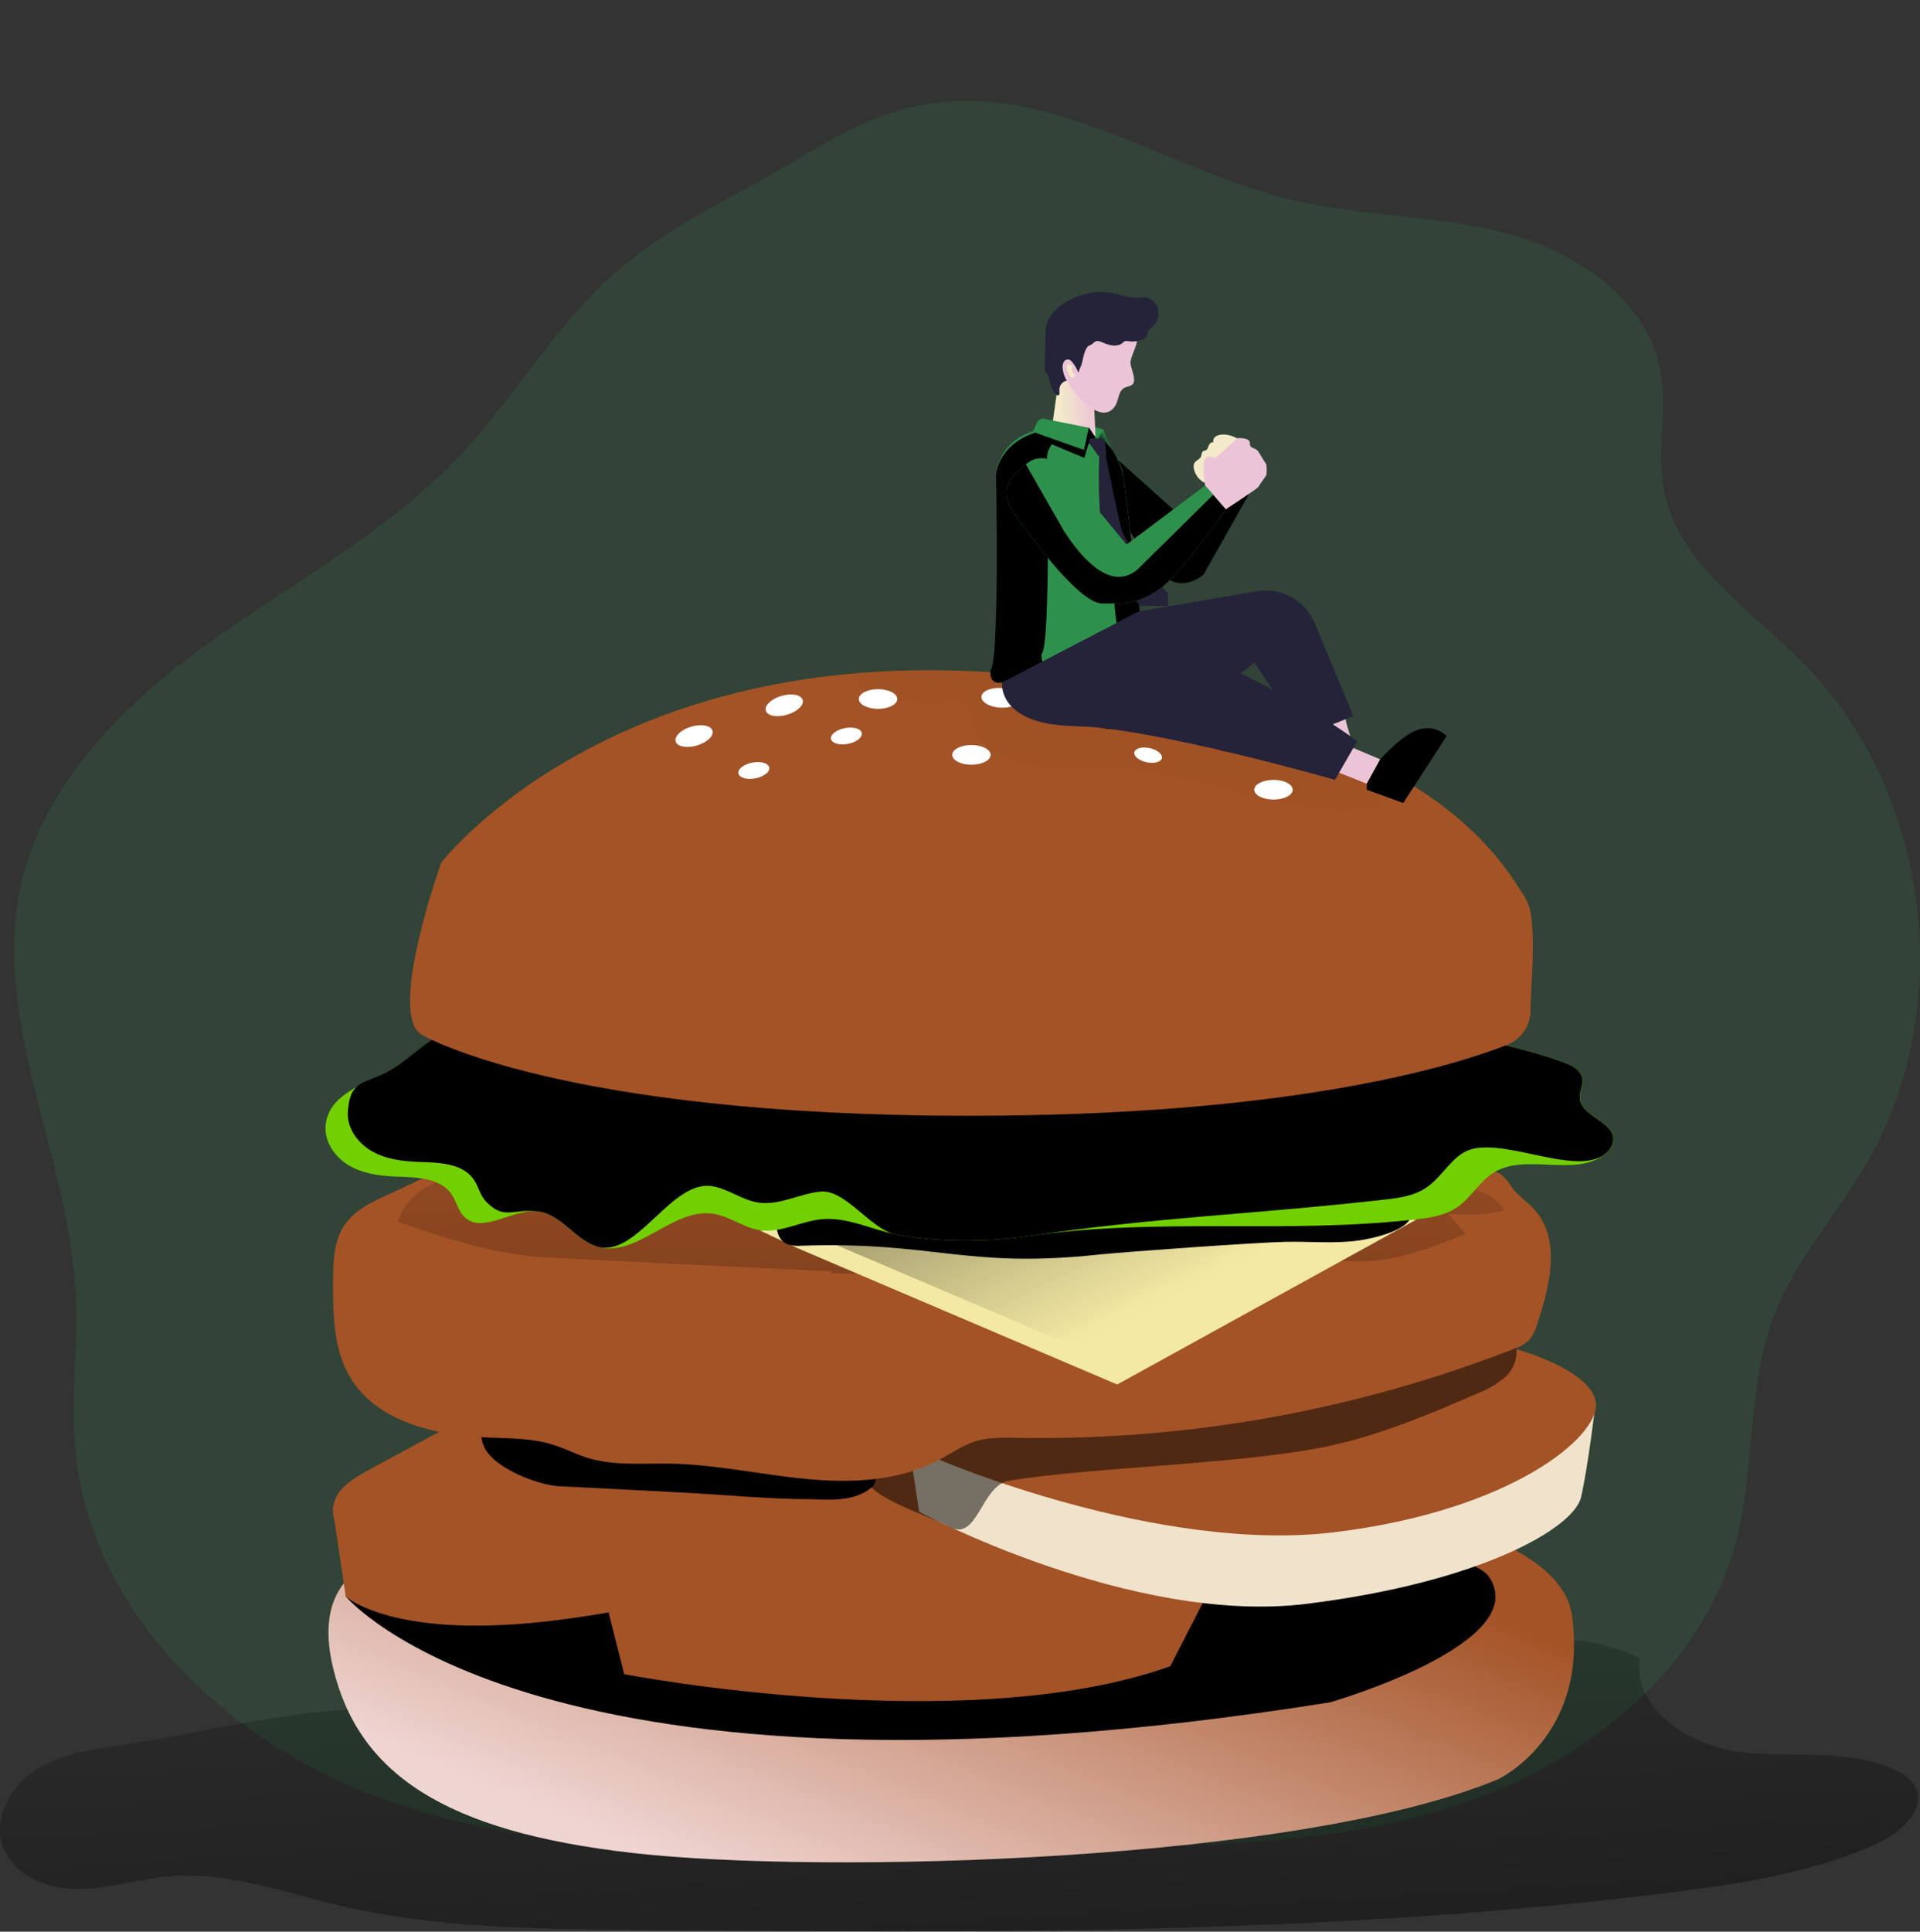 <svg width="171" height="172" viewBox="0 0 171 172" fill="none" xmlns="http://www.w3.org/2000/svg">
<rect x="0" y="0" width="171" height="172" fill="#333333" stroke="none"/>
<g clip-path="url(#clip0)">
<path opacity="0.19" d="M52.33 26.655C48.267 30.998 45.121 36.13 41.042 40.472C34.648 47.267 26.242 51.759 18.659 57.203C11.076 62.647 3.882 69.71 1.866 78.837C-0.799 90.889 6.142 102.918 6.737 115.263C6.957 119.897 6.276 124.556 6.709 129.175C8.044 143.406 19.97 154.835 33.305 159.892C46.641 164.949 61.284 164.859 75.541 164.705L96.704 164.48C108.189 164.357 119.91 164.195 130.753 160.409C141.596 156.623 151.621 148.503 154.589 137.386C156.381 130.699 155.55 123.415 158.062 116.968C159.932 112.172 163.488 108.259 166.11 103.83C174.398 89.82 171.921 70.298 160.405 58.826C155.715 54.151 149.412 50.141 148.199 43.635C147.538 40.145 148.518 36.501 147.868 33.007C146.687 26.715 140.561 22.526 134.415 20.84C128.269 19.154 121.772 19.316 115.567 17.907C108.055 16.209 101.224 12.262 93.814 10.15C85.38 7.742 79.344 9.127 72.229 13.478C65.359 17.682 58.059 20.528 52.33 26.655Z" fill="#2D914C"/>
<path d="M97.46 38.005L98.263 38.238L98.963 40.034L97.46 38.874V38.005Z" fill="#2D914C"/>
<path d="M97.786 39.087L98.263 38.238L98.79 39.726L97.786 39.087Z" fill="url(#paint0_linear)"/>
<path d="M10.579 155.412C8.005 155.783 5.339 156.201 3.158 157.614C0.976 159.028 -0.579 161.779 0.205 164.251C1.036 166.892 4.095 168.198 6.859 168.198C9.623 168.198 12.3 167.31 15.052 167.065C20.198 166.607 25.218 168.486 30.246 169.675C38.633 171.649 47.338 171.747 55.957 171.822C87.116 172.099 118.39 172.367 149.306 168.443C155.475 167.654 161.72 166.682 167.366 164.057C169.39 163.118 171.638 160.986 170.543 159.036C170.145 158.428 169.575 157.953 168.905 157.674C164.752 155.629 159.826 156.529 155.223 156.035C150.621 155.542 145.4 152.257 146.034 147.662C138.577 143.904 129.722 147.133 121.729 149.533C103.306 155.06 83.892 155.81 64.804 154.788C55.327 154.282 45.905 153.185 36.475 152.293C28.041 151.531 19.021 154.188 10.579 155.412Z" fill="url(#paint1_linear)"/>
<path d="M35.042 138.634C35.042 138.634 27.439 139.214 29.663 148.503C31.888 157.792 39.373 163.066 56.335 164.989C73.296 166.911 115.654 165.83 133.434 158.42C133.434 158.42 141.49 154.65 140.006 143.841C137.592 126.313 45.763 128.851 35.042 138.634Z" fill="url(#paint2_linear)"/>
<path d="M30.79 142.143C30.79 142.143 47.881 162.841 118.481 151.57C118.481 151.57 136.667 146.324 132.6 140.378C128.533 134.433 46.885 130.75 30.79 142.143Z" fill="url(#paint3_linear)"/>
<path d="M54.205 143.588L55.594 149.071C55.594 149.071 85.872 154.91 104.224 148.365L107.114 142.735C107.114 142.735 85.833 136.865 81.86 134.611L81.305 130.971L79.533 131.843C79.533 131.843 74.391 139.838 54.205 143.588Z" fill="url(#paint4_linear)"/>
<path d="M53.067 138.29L54.461 143.774C54.461 143.774 84.738 149.616 103.09 143.067L105.976 137.437C105.976 137.437 84.695 131.567 80.714 129.317L80.155 125.673L78.376 126.549C78.376 126.549 73.253 134.544 53.067 138.29Z" fill="url(#paint5_linear)"/>
<path d="M65.914 141.113C70.34 140.454 74.614 139.012 78.537 136.853C82.89 138.841 87.638 139.809 92.42 139.684L87.349 133.43C86.254 132.084 85.148 130.722 83.75 129.696C82.962 129.123 82.033 128.65 81.08 128.8C80.516 128.922 79.981 129.154 79.505 129.483C76.356 131.388 73.285 133.421 70.292 135.582C68.786 136.674 67.299 137.798 65.831 138.953C65.489 139.222 63.689 140.311 63.701 140.722C63.745 141.586 65.402 141.188 65.914 141.113Z" fill="url(#paint6_linear)"/>
<path d="M29.79 135.392L30.79 142.143C30.79 142.143 35.057 146.146 49.842 144.231C64.626 142.317 75.202 137.99 79.533 131.843L43.621 127.086C43.621 127.086 29.868 130.58 29.79 135.392Z" fill="url(#paint7_linear)"/>
<path d="M32.553 131.042C31.353 131.713 30.061 132.542 29.727 133.876C29.439 135.025 29.99 136.265 30.857 137.066C31.77 137.831 32.848 138.372 34.006 138.645C38.597 139.976 43.475 139.763 48.247 139.541C52.866 139.324 57.535 139.103 61.996 137.872C65.201 136.991 68.241 135.602 71.269 134.22C72.552 133.632 73.918 132.976 74.623 131.753L55.039 130.173C53.392 130.1 51.758 129.857 50.161 129.447C48.657 129.009 47.255 128.263 45.771 127.769C43.763 127.078 41.117 126.391 39.156 127.469C36.967 128.677 34.739 129.826 32.553 131.042Z" fill="url(#paint8_linear)"/>
<path d="M41.397 127.082C41.397 127.082 30.939 131.255 33.128 133.758C35.317 136.261 54.264 138.961 69.745 131.188L67.142 130.738C67.142 130.738 56.488 137.193 38.794 134.611C38.794 134.611 31.423 133.821 35.432 131.188C39.44 128.555 45.755 127.777 45.755 127.777C45.755 127.777 43.704 126.056 41.397 127.082Z" fill="url(#paint9_linear)"/>
<path d="M60.736 131.188C60.736 131.188 49.826 135.531 43.759 133.308C37.692 131.085 48.165 128.721 48.165 128.721L49.543 129.084C49.543 129.084 44.294 129.712 43.609 131.322C42.924 132.933 49.338 133.336 52.515 132.475C55.693 131.614 59.725 130.304 59.725 130.304L61.878 130.699L60.736 131.188Z" fill="url(#paint10_linear)"/>
<path d="M72.418 133.494C74.218 133.584 76.202 133.62 77.592 132.475C77.697 132.401 77.786 132.307 77.853 132.197C77.921 132.088 77.966 131.966 77.986 131.839C78.005 131.409 77.537 131.141 77.143 130.975C70.45 128.168 63.567 125.318 56.311 124.935C53.858 124.808 40.912 123.474 43.101 128.78C43.889 130.714 47.976 132.246 49.771 132.333C53.393 132.507 57.012 132.704 60.63 132.89C64.571 133.091 68.509 133.494 72.418 133.494Z" fill="url(#paint11_linear)"/>
<path d="M81.305 130.971L81.86 134.611C81.86 134.611 100.794 144.749 116.402 142.802C132.009 140.856 140.187 136.024 140.813 133.308C141.439 130.592 142.112 124.911 142.112 124.911L133.556 119.518L83.88 127.769L81.305 130.971Z" fill="url(#paint12_linear)"/>
<path d="M83.663 129.976C83.663 129.976 103.161 138.345 118.866 136.431C134.572 134.516 142.49 127.907 142.128 124.911C141.766 121.915 134.887 120.083 134.887 120.083C134.887 120.083 84.124 125.562 83.896 127.769L83.663 129.976Z" fill="url(#paint13_linear)"/>
<path opacity="0.51" d="M89.865 131.843C97.566 130.58 111.264 130.383 118.874 128.638C123.229 127.639 127.379 125.898 131.474 124.118C132.388 123.779 133.24 123.289 133.994 122.669C134.367 122.354 134.659 121.954 134.844 121.501C135.03 121.049 135.102 120.558 135.057 120.071C135.046 119.944 135.01 119.82 134.95 119.707C134.889 119.594 134.806 119.495 134.706 119.416C134.513 119.312 134.295 119.265 134.076 119.282C121.938 119.009 109.801 119.858 97.818 121.816C94.188 122.412 77.671 126.723 77.222 131.539C77.056 133.288 83.045 135.065 84.533 135.925C87.077 137.382 87.337 132.274 89.865 131.843Z" fill="url(#paint14_linear)"/>
<path d="M108.689 38.712C108.513 38.731 108.346 38.801 108.208 38.913C108.141 38.971 108.093 39.047 108.069 39.132C108.045 39.217 108.047 39.307 108.074 39.391C107.909 39.312 107.732 39.489 107.661 39.659C107.59 39.829 107.535 40.054 107.362 40.105C107.291 40.123 107.221 40.146 107.153 40.172C107.003 40.263 107.031 40.488 106.964 40.65C106.858 40.903 106.527 40.982 106.381 41.215C106.317 41.336 106.291 41.473 106.307 41.609C106.343 41.887 106.443 42.153 106.6 42.385C106.756 42.618 106.965 42.81 107.208 42.948C107.7 43.219 108.232 43.411 108.783 43.516L110.216 43.867C110.357 43.933 110.516 43.946 110.665 43.905C110.814 43.864 110.944 43.771 111.031 43.642C111.586 43.066 112.165 42.403 112.181 41.605C112.165 41.039 111.934 40.499 111.535 40.097C110.834 39.371 109.76 38.546 108.689 38.712Z" fill="url(#paint15_linear)"/>
<path d="M107.023 41.203C107.078 41.278 107.114 41.369 107.161 41.447C107.183 41.49 107.212 41.528 107.249 41.558C107.286 41.589 107.328 41.612 107.374 41.625C107.448 41.635 107.523 41.627 107.594 41.602C107.958 41.528 108.3 41.371 108.594 41.144C108.605 41.135 108.615 41.124 108.622 41.112C108.625 41.084 108.618 41.056 108.602 41.033C108.555 40.933 108.541 40.82 108.563 40.712C108.584 40.603 108.639 40.504 108.72 40.429C108.795 40.369 108.877 40.318 108.964 40.279L109.378 40.082C109.378 40.082 109.401 40.082 109.405 40.058C109.408 40.052 109.41 40.045 109.41 40.038C109.41 40.031 109.408 40.025 109.405 40.019C109.39 39.98 109.366 39.945 109.336 39.916C109.305 39.888 109.268 39.868 109.228 39.857C109.147 39.837 109.063 39.828 108.98 39.829C108.817 39.822 108.656 39.804 108.496 39.774C108.419 39.769 108.346 39.736 108.291 39.683C108.263 39.647 108.238 39.609 108.216 39.568C108.181 39.511 108.129 39.467 108.067 39.442C108.049 39.433 108.031 39.429 108.011 39.429C107.992 39.429 107.973 39.433 107.956 39.442C107.94 39.456 107.928 39.474 107.922 39.494C107.917 39.515 107.918 39.537 107.925 39.557C107.937 39.596 107.958 39.631 107.988 39.659L108.606 40.382C108.629 40.406 108.644 40.436 108.649 40.468C108.649 40.536 108.57 40.567 108.504 40.575C108.406 40.597 108.305 40.597 108.208 40.575C107.996 40.5 107.885 40.263 107.685 40.18C107.636 40.155 107.581 40.147 107.527 40.157C107.472 40.157 107.425 40.22 107.366 40.228C107.307 40.236 107.22 40.228 107.196 40.267C107.19 40.28 107.186 40.294 107.186 40.309C107.186 40.323 107.19 40.337 107.196 40.35C107.349 40.548 107.512 40.737 107.685 40.919C107.702 40.945 107.714 40.974 107.72 41.005C107.721 41.036 107.711 41.066 107.693 41.091C107.674 41.115 107.647 41.132 107.618 41.14C107.559 41.157 107.496 41.157 107.437 41.14C107.312 41.102 107.198 41.037 107.102 40.95C107.067 40.911 107.024 40.88 106.976 40.859C106.945 40.85 106.911 40.848 106.879 40.854C106.847 40.86 106.816 40.874 106.791 40.895C106.741 40.927 106.699 40.97 106.669 41.021C106.8 41.052 106.921 41.115 107.023 41.203Z" fill="url(#paint16_linear)"/>
<path d="M100.066 42.423L99.428 40.753L105.334 46.11L108.693 41.803L112.275 42.17L107.192 51.163C107.192 51.163 105.751 52.493 104.176 51.657C102.602 50.819 98.96 44.689 98.96 44.689L100.066 42.423Z" fill="#2D914C"/>
<path d="M100.066 42.423L99.55 40.899L105.338 46.11L108.696 41.803L112.279 42.17L107.196 51.163C107.196 51.163 105.755 52.493 104.18 51.657C102.606 50.819 98.963 44.689 98.963 44.689L100.066 42.423Z" fill="url(#paint17_linear)"/>
<path d="M94.412 32.936L93.51 39.331L97.582 39.004L97.46 36.489C97.46 36.489 95.518 34.42 94.412 32.936Z" fill="url(#paint18_linear)"/>
<path d="M34.672 106.321C33.175 106.988 31.601 107.719 30.683 109.085C29.707 110.525 29.671 112.385 29.663 114.13C29.663 117.039 29.691 120.115 31.175 122.617C33.569 126.648 38.829 127.809 43.503 127.998C45.472 128.077 47.44 128.057 49.31 128.658C50.303 128.973 51.236 129.447 52.228 129.779C54.626 130.545 57.209 130.276 59.709 130.323C63.76 130.398 67.753 131.299 71.784 131.685C75.816 132.072 80.053 131.899 83.647 129.984C84.707 129.415 85.703 128.701 86.849 128.338C87.994 127.975 89.329 128.002 90.585 128.026C105.721 128.29 120.763 125.595 134.872 120.091C135.326 119.947 135.747 119.712 136.108 119.4C136.484 118.977 136.754 118.469 136.895 117.92C138.049 114.513 139.061 110.324 136.635 107.675C136.037 107.02 135.273 106.53 134.734 105.828C134.468 105.392 134.147 104.994 133.777 104.643C133.131 104.15 132.237 104.205 131.415 104.284C110.74 106.215 89.941 106.443 69.229 104.963C69.094 104.932 68.954 104.931 68.818 104.959C68.682 104.987 68.554 105.043 68.442 105.125C68.249 105.314 68.363 105.753 68.631 105.705C62.725 105.705 56.819 105.022 50.913 104.347L47.61 103.952C45.389 103.7 43.101 103.447 40.881 103.842C38.66 104.237 36.691 105.429 34.672 106.321Z" fill="url(#paint19_linear)"/>
<path opacity="0.36" d="M35.435 108.796C39.341 110.127 43.286 111.469 47.389 111.868C48.279 111.959 49.173 111.998 50.07 112.041L53.382 112.199L61.315 112.594L75.667 113.277C75.55 113.166 75.412 113.079 75.261 113.023C75.11 112.967 74.95 112.943 74.789 112.951C74.628 112.96 74.471 113.001 74.326 113.073C74.182 113.144 74.054 113.245 73.95 113.368L97.156 113.921C100.393 114 103.649 114.075 106.854 113.593C109.862 113.135 112.811 112.187 115.851 112.12C117.819 112.077 119.752 112.397 121.701 112.306C124.772 112.164 127.69 111.007 130.544 109.866L128.97 108.074C130.649 108.234 132.342 108.139 133.994 107.794C132.769 105.709 129.887 105.516 127.473 105.571L66.839 106.897C59.839 107.051 52.748 107.194 45.928 105.587C44.353 105.212 42.743 104.738 41.109 104.754C38.857 104.766 36.042 106.447 35.435 108.796Z" fill="url(#paint20_linear)"/>
<path d="M70.954 111.106L99.499 123.277L126.158 108.587C126.158 108.587 93.451 108.702 90.077 109.246C86.703 109.791 73.233 108.587 73.233 108.587L67.694 109.566L70.954 111.106Z" fill="#F4E9A4"/>
<path d="M70.954 109.353L99.499 121.52L126.158 108.587C126.158 108.587 93.451 108.702 90.077 109.246C86.703 109.791 73.233 108.587 73.233 108.587L67.694 109.566L70.954 109.353Z" fill="url(#paint21_linear)"/>
<path d="M121.071 110.446C118.898 110.758 116.685 110.525 114.492 110.573C112.031 110.62 100.29 111.449 97.845 111.71C85.978 112.977 83.305 110.525 71.371 110.92C70.956 110.965 70.536 110.92 70.139 110.79C69.115 110.395 68.906 108.883 69.509 107.955C70.111 107.028 71.229 106.578 72.312 106.353C73.688 106.107 75.085 105.997 76.482 106.025C91.575 105.828 106.667 106.054 121.76 106.704C122.721 106.744 125.942 106.404 125.698 108.177C125.513 109.594 122.154 110.289 121.071 110.446Z" fill="url(#paint22_linear)"/>
<path d="M28.998 100.257C28.892 101.698 29.852 103.06 31.101 103.787C32.349 104.513 33.825 104.706 35.266 104.762C37.073 104.829 39.203 104.853 40.223 106.341C40.648 106.969 40.794 107.778 41.326 108.315C42.936 109.957 45.605 107.612 47.885 107.857C49.944 108.078 51.189 110.36 53.161 110.983C56.677 112.089 59.886 107.517 63.528 108.07C64.985 108.291 66.225 109.317 67.682 109.535C69.548 109.815 71.344 108.721 73.222 108.556C75.438 108.358 77.553 109.444 79.718 109.894C83.128 110.6 87.864 110.616 91.305 110.103C103.22 108.334 114.193 109.929 126.158 108.567C127.399 108.425 128.682 108.224 129.722 107.533C130.985 106.692 131.734 105.22 133.025 104.418C135.935 102.61 140.27 104.892 142.951 102.756C143.148 102.619 143.316 102.444 143.445 102.24C143.573 102.037 143.66 101.809 143.699 101.572C143.88 99.89 140.821 99.46 140.714 97.77C140.679 97.19 141.033 96.625 140.947 96.049C140.829 95.259 139.982 94.845 139.238 94.576C130.726 91.505 121.465 91.481 112.417 91.493C100.154 91.493 87.891 91.51 75.627 91.545L56.957 91.572H47.901C45.424 91.572 42.145 91.008 39.782 91.908C37.861 92.638 36.373 94.462 34.526 95.421C32.451 96.546 29.215 97.435 28.998 100.257Z" fill="#72D000"/>
<path d="M30.979 98.951C30.868 100.392 31.833 101.754 33.077 102.48C34.321 103.206 35.806 103.4 37.247 103.455C39.05 103.518 41.184 103.546 42.204 105.034C42.625 105.662 42.775 106.471 43.306 107.008C44.916 108.65 45.605 107.612 47.885 107.857C49.944 108.078 51.189 110.36 53.161 110.983C56.677 112.089 59.756 105.062 63.398 105.614C64.855 105.835 66.095 106.862 67.552 107.079C69.418 107.359 71.214 106.27 73.092 106.1C75.308 105.903 77.541 109.444 79.718 109.894C83.128 110.6 87.864 110.616 91.305 110.103C103.22 108.334 111.496 108.157 123.465 106.795C124.705 106.653 125.985 106.451 127.009 105.76C128.273 104.92 129.025 103.447 130.312 102.646C133.222 100.838 140.254 104.892 142.935 102.756C143.132 102.619 143.3 102.444 143.429 102.24C143.557 102.037 143.644 101.809 143.683 101.572C143.864 99.89 140.805 99.46 140.699 97.77C140.663 97.19 141.018 96.625 140.931 96.049C140.813 95.259 139.966 94.845 139.222 94.576C130.71 91.505 121.449 91.481 112.401 91.493C100.138 91.493 87.875 91.51 75.612 91.545L56.941 91.572H47.885C45.409 91.572 42.129 91.008 39.767 91.908C37.845 92.638 36.357 94.462 34.51 95.421C32.451 96.546 31.191 96.128 30.979 98.951Z" fill="url(#paint23_linear)"/>
<path d="M57.693 100.155C67.406 101.003 77.537 98.745 86.758 101.927C89.612 102.91 92.333 104.41 95.329 104.75C98.239 105.078 101.145 104.288 104.062 104.051C108.393 103.692 112.744 104.556 117.095 104.671C117.724 104.73 118.359 104.642 118.949 104.414C119.241 104.294 119.487 104.084 119.653 103.814C119.818 103.545 119.894 103.23 119.87 102.914C119.713 102.002 118.496 101.525 118.437 100.597C118.39 99.839 119.178 99.286 119.918 99.124C120.658 98.963 121.457 99.018 122.142 98.69C122.827 98.362 123.296 97.387 122.772 96.839C122.426 96.559 121.982 96.428 121.54 96.475C119.713 96.448 117.89 96.475 116.067 96.495C97.656 96.703 79.26 96.177 60.878 94.916C58.799 94.774 51.2 93.428 50.208 96.025C49.098 98.931 55.976 100.005 57.693 100.155Z" fill="url(#paint24_linear)"/>
<path d="M38.94 113.463C38.744 113.763 38.621 114.105 38.58 114.461C38.539 114.817 38.581 115.178 38.703 115.515C38.904 116.048 39.31 116.522 39.33 117.095C39.353 117.738 38.877 118.279 38.77 118.93C38.742 119.29 38.794 119.651 38.923 119.988C39.052 120.324 39.254 120.628 39.514 120.876C39.999 121.402 40.601 121.812 41.09 122.321C41.346 122.627 41.646 122.892 41.979 123.111C42.149 123.219 42.349 123.271 42.549 123.259C42.75 123.247 42.942 123.171 43.097 123.044C43.245 122.865 43.34 122.649 43.373 122.42C43.549 121.613 43.618 120.786 43.578 119.961C43.573 119.516 43.482 119.076 43.31 118.666C43.042 118.093 42.523 117.675 42.18 117.15C41.837 116.625 41.66 115.863 42.09 115.401C42.424 115.042 43.097 114.813 42.983 114.335C42.916 114.067 42.617 113.94 42.401 113.771C42.219 113.619 42.087 113.415 42.021 113.187C41.956 112.959 41.961 112.717 42.034 112.491C41.481 112.315 40.888 112.314 40.334 112.488C39.781 112.662 39.294 113.002 38.94 113.463Z" fill="url(#paint25_linear)"/>
<path d="M54.681 122.799C54.871 123.028 55.114 123.206 55.39 123.316C55.528 123.368 55.68 123.369 55.819 123.319C55.958 123.269 56.075 123.172 56.15 123.044C56.401 122.452 54.886 120.6 54.72 119.854C54.52 118.95 54.988 117.817 53.862 117.928C53.011 118.006 51.767 119.286 51.996 120.071C52.224 120.857 54.055 122.167 54.681 122.799Z" fill="url(#paint26_linear)"/>
<path d="M126.41 116.877C126.258 116.988 126.132 117.131 126.04 117.296C125.971 117.501 125.935 117.715 125.934 117.931C125.82 118.863 125.072 119.566 124.359 120.186C125.913 120.319 127.478 120.134 128.958 119.641C129.271 119.557 129.561 119.402 129.804 119.187C129.945 119.014 130.077 118.833 130.198 118.646C130.966 117.675 132.438 117.722 133.525 117.134C133.584 117.098 133.651 117.055 133.667 116.988C133.678 116.944 133.678 116.898 133.667 116.854C132.501 113.301 128.304 115.318 126.41 116.877Z" fill="url(#paint27_linear)"/>
<path d="M81.462 124.433C80.81 124.303 80.132 124.433 79.575 124.797C79.017 125.161 78.623 125.729 78.478 126.38C79.971 126.3 81.437 125.954 82.809 125.357C83.347 125.175 83.811 124.819 84.128 124.347C83.243 124.029 82.283 123.984 81.372 124.216" fill="url(#paint28_linear)"/>
<path d="M70.871 121.267C70.216 120.985 69.504 120.859 68.792 120.9C68.699 120.903 68.608 120.925 68.525 120.966C68.441 121.007 68.367 121.065 68.308 121.137C68.237 121.255 68.213 121.396 68.241 121.532C68.343 122.211 69.095 122.586 69.772 122.669C70.45 122.752 71.166 122.669 71.792 122.929C72.186 123.099 72.678 123.403 73.021 123.127C73.198 122.985 73.249 122.732 73.363 122.546C73.442 122.45 73.54 122.371 73.651 122.313C72.733 121.97 71.816 121.615 70.871 121.267Z" fill="url(#paint29_linear)"/>
<path d="M111.586 116.925C111.01 117.042 110.476 117.315 110.043 117.714C109.649 118.153 109.567 118.926 110.043 119.293C110.519 119.661 111.169 119.439 111.705 119.207L114.413 118.022C114.552 117.971 114.679 117.893 114.787 117.793C114.883 117.67 114.935 117.519 114.935 117.363C114.935 117.207 114.883 117.056 114.787 116.933C114.581 116.695 114.306 116.528 114 116.455C113.236 116.226 112.419 116.242 111.665 116.502" fill="url(#paint30_linear)"/>
<path d="M136.309 89.958C136.314 90.621 136.118 91.269 135.748 91.818C135.377 92.368 134.849 92.791 134.234 93.033C129.328 94.956 114.973 99.349 86.349 99.349C49.732 99.349 37.574 92.141 37.574 92.141C35.936 91.221 36.471 87.107 37.357 83.377C38.172 79.942 39.29 76.827 39.29 76.827C39.29 76.827 54.815 56.516 91.148 60.097C127.481 63.677 133.911 77.108 135.836 79.922C136.184 80.564 136.384 81.277 136.419 82.007C136.702 84.581 136.301 88.398 136.309 89.958Z" fill="url(#paint31_linear)"/>
<path opacity="0.36" d="M64.449 62.738C63.977 62.963 63.43 63.302 63.445 63.827C63.444 63.867 63.451 63.906 63.465 63.942C63.48 63.979 63.501 64.012 63.528 64.041C63.585 64.08 63.652 64.102 63.721 64.104C65.036 64.23 66.351 63.946 67.658 63.796C67.714 63.782 67.774 63.79 67.824 63.819C67.887 63.875 67.871 63.977 67.887 64.056C67.942 64.305 68.28 64.317 68.536 64.273C69.934 64.021 71.371 63.752 72.576 62.994C72.852 62.792 73.149 62.62 73.462 62.481C74.06 62.264 74.726 62.394 75.359 62.307C75.764 62.247 76.15 62.098 76.49 61.871C76.831 61.643 77.117 61.344 77.328 60.993C77.369 60.937 77.398 60.873 77.414 60.805C77.43 60.737 77.431 60.667 77.419 60.598C77.384 60.498 77.312 60.414 77.218 60.365C76.825 60.171 76.382 60.105 75.95 60.176C73.352 60.338 67.709 61.23 67.595 61.407C67.481 61.585 66.705 61.751 66.497 61.838C65.812 62.126 65.127 62.426 64.449 62.738Z" fill="url(#paint32_linear)"/>
<path opacity="0.36" d="M79.883 62.442C81.546 62.736 83.244 62.776 84.919 62.56C85.257 62.495 85.608 62.539 85.919 62.687C86.384 62.979 86.415 63.626 86.514 64.167C86.856 65.999 88.534 67.325 90.313 67.866C92.093 68.407 93.987 68.312 95.845 68.324C99.089 68.344 102.322 68.695 105.495 69.37C111.008 70.554 116.52 72.71 122.107 71.849C122.292 71.835 122.47 71.776 122.627 71.675C123.02 71.356 122.831 70.704 122.536 70.282C121.252 68.43 118.992 67.582 116.855 66.859C110.248 64.621 103.547 62.592 96.692 61.265C93.262 60.586 89.793 60.121 86.305 59.872C83.384 59.674 78.734 58.968 76.017 60.112C76.706 61.415 78.498 62.138 79.883 62.442Z" fill="url(#paint33_linear)"/>
<path d="M100.241 64.104C100.34 63.63 99.673 63.088 98.75 62.892C97.826 62.696 96.997 62.921 96.897 63.394C96.797 63.868 97.465 64.41 98.388 64.606C99.311 64.802 100.141 64.577 100.241 64.104Z" stroke="black" stroke-width="0.5" stroke-miterlimit="10"/>
<path d="M110.514 66.285C110.594 65.908 110.06 65.475 109.322 65.318C108.584 65.161 107.921 65.341 107.841 65.718C107.761 66.096 108.295 66.529 109.033 66.685C109.771 66.842 110.434 66.663 110.514 66.285Z" stroke="black" stroke-width="0.4" stroke-miterlimit="10"/>
<path d="M78.202 63.117C79.146 63.117 79.911 62.724 79.911 62.24C79.911 61.756 79.146 61.364 78.202 61.364C77.258 61.364 76.493 61.756 76.493 62.24C76.493 62.724 77.258 63.117 78.202 63.117Z" fill="white"/>
<path d="M86.518 68.091C87.462 68.091 88.227 67.699 88.227 67.215C88.227 66.731 87.462 66.338 86.518 66.338C85.574 66.338 84.809 66.731 84.809 67.215C84.809 67.699 85.574 68.091 86.518 68.091Z" fill="white"/>
<path d="M113.421 71.194C114.365 71.194 115.13 70.802 115.13 70.317C115.13 69.834 114.365 69.441 113.421 69.441C112.477 69.441 111.712 69.834 111.712 70.317C111.712 70.802 112.477 71.194 113.421 71.194Z" fill="white"/>
<path d="M75.514 66.236C76.272 66.092 76.828 65.661 76.755 65.274C76.682 64.886 76.007 64.688 75.249 64.832C74.49 64.976 73.935 65.407 74.008 65.794C74.081 66.182 74.755 66.38 75.514 66.236Z" fill="white"/>
<path d="M67.272 69.305C68.031 69.161 68.587 68.73 68.513 68.343C68.44 67.955 67.766 67.757 67.008 67.901C66.249 68.045 65.694 68.476 65.767 68.864C65.84 69.251 66.514 69.449 67.272 69.305Z" fill="white"/>
<path d="M70.09 63.643C70.996 63.38 71.622 62.789 71.488 62.325C71.353 61.86 70.51 61.696 69.603 61.96C68.697 62.223 68.071 62.813 68.205 63.278C68.34 63.743 69.183 63.907 70.09 63.643Z" fill="white"/>
<path d="M103.477 67.501C103.55 67.153 103.061 66.755 102.385 66.611C101.708 66.468 101.1 66.633 101.027 66.981C100.953 67.329 101.442 67.727 102.119 67.87C102.795 68.014 103.403 67.849 103.477 67.501Z" fill="white"/>
<path d="M90.829 62.236C90.858 61.752 90.117 61.314 89.173 61.257C88.229 61.2 87.441 61.546 87.412 62.031C87.383 62.514 88.124 62.953 89.068 63.01C90.012 63.066 90.8 62.72 90.829 62.236Z" fill="white"/>
<path d="M62.061 66.383C62.967 66.12 63.593 65.529 63.459 65.065C63.324 64.6 62.48 64.436 61.574 64.7C60.668 64.963 60.042 65.553 60.176 66.018C60.31 66.483 61.154 66.647 62.061 66.383Z" fill="white"/>
<path d="M120.532 63.756L118.382 64.617L116.095 65.533L111.716 58.98C111.716 58.98 109.378 61.605 100.247 64.112C91.117 66.618 89.246 59.943 89.246 59.943V41.633C90.798 37.61 95.097 38.475 97.712 39.43C98.342 39.663 98.896 40.065 99.313 40.593C99.73 41.121 99.993 41.754 100.074 42.423L101.531 54.416L111.945 52.647C112.997 52.468 114.079 52.651 115.014 53.168C115.949 53.684 116.683 54.502 117.095 55.49L120.532 63.756Z" fill="#25233A"/>
<path d="M118.382 64.617L116.095 65.533L111.716 58.98C111.716 58.98 109.378 61.605 100.247 64.112C91.117 66.618 89.246 59.943 89.246 59.943V42.723C91.215 40.95 94.365 41.645 96.448 42.415C97.078 42.648 97.631 43.05 98.048 43.578C98.465 44.106 98.728 44.739 98.81 45.407L100.267 57.4L110.681 55.632C111.734 55.453 112.816 55.637 113.751 56.154C114.687 56.671 115.42 57.49 115.831 58.478L118.382 64.617Z" fill="url(#paint34_linear)"/>
<path d="M88.227 59.686C88.227 59.686 87.919 61.719 90.368 60.29C92.817 58.861 101.523 54.416 101.523 54.416L100.066 42.423C100.066 42.423 99.55 38.171 94.522 38.08C88.876 37.997 88.719 42.304 88.719 42.304C88.719 42.304 89.046 58.908 88.227 59.686Z" fill="#2D914C"/>
<path d="M88.227 59.686C88.227 59.686 87.919 61.719 90.368 60.29C92.817 58.861 101.523 54.416 101.523 54.416L100.066 42.423C100.066 42.423 99.641 38.08 94.522 38.08C88.876 38.108 88.719 42.304 88.719 42.304C88.719 42.304 89.046 58.908 88.227 59.686Z" fill="url(#paint35_linear)"/>
<path d="M95.404 39.628L96.849 40.465L96.948 40.034L97.46 40.836L96.948 49.434L99.428 51.23L98.109 39.872L96.613 39.197L95.404 39.628Z" fill="url(#paint36_linear)"/>
<path d="M96.68 39.41L97.215 39.628V39.106L96.798 38.901L96.68 39.41Z" fill="#25233A"/>
<path d="M97.582 39.004C97.582 39.004 99.026 42.063 98.963 46.73C98.934 49.657 99.092 52.583 99.436 55.49L101.523 54.416L100.066 42.423C100.066 42.423 99.672 40.425 98.389 39.331L97.582 39.004Z" fill="url(#paint37_linear)"/>
<path d="M97.9 40.686C97.9 40.686 97.66 45.605 98.365 48.273C99.07 50.942 101.515 53.942 101.515 53.942L104.019 53.978V52.829C104.019 52.829 100.373 49.276 99.778 46.718C99.168 44.104 98.428 40.303 98.428 40.303L97.9 40.686Z" fill="#25233A"/>
<path d="M96.987 38.072L97.582 39.004L96.751 39.106L96.987 38.072Z" fill="#2D914C"/>
<path d="M92.077 38.566L92.006 38.593L92.077 38.566Z" fill="url(#paint38_linear)"/>
<path d="M97.582 39.004L97.074 39.067L96.574 40.773L93.66 39.553C93.124 40.429 93.266 40.855 93.266 40.855C93.266 40.855 93.589 57.436 92.774 58.225C92.743 58.46 92.768 58.698 92.849 58.92C91.809 59.473 90.92 59.959 90.357 60.286C87.908 61.715 88.215 59.682 88.215 59.682C89.034 58.893 88.707 42.312 88.707 42.312C88.707 42.312 88.821 39.73 91.995 38.589L92.065 38.562L92.239 38.502C92.978 38.282 93.74 38.149 94.51 38.108L94.849 38.088C94.66 38.241 94.484 38.409 94.322 38.589L96.841 38.668L96.975 38.088L97.582 39.004Z" fill="url(#paint39_linear)"/>
<path d="M89.687 43.575C89.614 44.276 89.802 44.979 90.215 45.549C91.79 47.803 96.121 53.737 98.164 53.737C100.672 53.737 101.409 53.682 103.232 52.481C105.055 51.281 109.185 45.348 109.185 45.348L107.33 43.236L100.33 48.486C100.33 48.486 95.774 42.959 95.436 42.565C95.436 42.565 93.467 39.604 91.361 41.341C90.038 42.407 89.77 43.003 89.687 43.575Z" fill="#2D914C"/>
<path d="M89.687 43.575C89.614 44.276 89.802 44.979 90.215 45.549C91.79 47.803 96.121 53.737 98.164 53.737C100.672 53.737 101.409 53.682 103.232 52.481C105.055 51.281 109.185 45.348 109.185 45.348L108.051 44.057L101.275 50.737C98.944 52.655 96.381 49.797 94.743 47.255L91.361 41.333C90.038 42.407 89.77 43.003 89.687 43.575Z" fill="url(#paint40_linear)"/>
<path d="M100.255 55.067C100.255 55.067 115.528 61.826 120.874 66.01L118.906 69.441C118.906 69.441 102.613 64.767 95.696 64.648C88.778 64.53 89.246 60.768 89.246 60.768L100.255 55.067Z" fill="#25233A"/>
<path d="M95.058 57.76C95.058 57.76 108.267 62.252 119.63 68.174L118.906 69.441C118.906 69.441 102.613 64.767 95.696 64.648C88.778 64.53 89.246 60.768 89.246 60.768L95.058 57.76Z" fill="url(#paint41_linear)"/>
<path d="M120.532 66.603L122.926 67.613L121.729 69.785L119.268 68.802L120.532 66.603Z" fill="url(#paint42_linear)"/>
<path d="M107.33 43.228C107.33 43.228 107.027 41.215 107.33 40.832C107.633 40.449 108.2 40.832 108.2 40.832L110.212 39.008C110.212 39.008 111.35 38.929 111.315 39.462C111.279 39.995 111.846 39.805 112.102 40.251C112.358 40.697 112.787 41.353 112.787 41.353C112.825 41.669 112.825 41.988 112.787 42.304C112.709 42.458 112.102 43.256 112.063 43.37C112.023 43.485 109.177 45.344 109.177 45.344L107.33 43.228Z" fill="url(#paint43_linear)"/>
<path d="M100.897 34.192C100.751 34.369 100.503 34.389 100.279 34.472C99.491 34.78 99.743 35.633 99.219 36.284C97.912 37.914 95.361 34.705 95.01 33.868C94.66 33.031 93.758 32.897 93.9 31.985C94.027 31.049 94.38 30.159 94.928 29.391C95.478 28.615 96.282 28.056 97.2 27.812C97.509 27.725 97.836 27.718 98.148 27.792C98.36 27.857 98.559 27.955 98.739 28.084C99.609 28.677 101.101 29.087 101.271 30.161C101.346 30.686 100.629 31.847 100.688 32.372C100.739 32.834 101.216 33.801 100.897 34.192Z" fill="url(#paint44_linear)"/>
<path d="M96.042 33.185C95.915 32.849 95.736 32.536 95.51 32.257C95.429 32.14 95.312 32.052 95.176 32.008C95.085 31.999 94.993 32.017 94.913 32.061C94.833 32.104 94.768 32.172 94.727 32.253C94.65 32.422 94.622 32.61 94.644 32.794C94.676 33.183 94.802 33.558 95.01 33.888C94.807 33.932 94.627 34.05 94.505 34.219C94.383 34.388 94.328 34.596 94.349 34.803C94.369 34.957 94.392 35.198 94.239 35.198C94.197 35.199 94.155 35.189 94.117 35.17C94.079 35.151 94.047 35.122 94.022 35.088C93.824 34.873 93.676 34.617 93.589 34.338C93.447 33.872 93.439 33.295 93.03 33.035L93.113 29.79C93.109 29.525 93.131 29.261 93.18 29C93.328 28.441 93.636 27.937 94.066 27.551C94.794 26.891 95.673 26.421 96.626 26.184C97.578 25.946 98.575 25.948 99.527 26.189C100.135 26.403 100.775 26.514 101.42 26.517C101.628 26.479 101.839 26.465 102.05 26.474C102.173 26.495 102.292 26.536 102.401 26.596C102.614 26.712 102.796 26.879 102.931 27.081C103.065 27.283 103.149 27.515 103.175 27.756C103.201 27.998 103.168 28.243 103.079 28.469C102.99 28.695 102.848 28.896 102.665 29.055C102.507 29.194 102.31 29.312 102.247 29.509C102.212 29.628 102.228 29.758 102.184 29.873C102.116 30.007 102.001 30.112 101.861 30.169C101.438 30.386 100.956 30.461 100.487 30.382C100.386 30.352 100.278 30.352 100.176 30.382C100.1 30.419 100.032 30.47 99.975 30.532C99.527 30.927 98.834 30.765 98.29 30.532C98.046 30.422 97.755 30.295 97.522 30.425C97.433 30.49 97.347 30.56 97.267 30.635C97.034 30.804 96.916 30.737 96.755 31.029C96.637 31.258 96.549 31.501 96.495 31.752C96.432 32.001 96.385 32.253 96.318 32.498C96.209 32.72 96.117 32.949 96.042 33.185Z" fill="#25233A"/>
<path d="M119.863 64.029C119.776 64.06 120.256 65.533 120.256 65.533L118.713 64.495L119.863 64.029Z" fill="url(#paint45_linear)"/>
<path d="M136.309 89.958C136.314 90.621 136.118 91.269 135.748 91.818C135.377 92.368 134.849 92.791 134.234 93.033C129.328 94.956 114.973 99.349 86.349 99.349C49.732 99.349 37.574 92.141 37.574 92.141C35.936 91.221 36.471 87.107 37.357 83.377L38.144 80.4C38.144 80.4 62.339 87.834 99.428 85.895C131.371 84.225 135.801 82.457 136.415 81.999C136.702 84.581 136.301 88.398 136.309 89.958Z" fill="url(#paint46_linear)"/>
<path d="M121.729 69.785V70.317L124.973 71.502L128.844 65.537C128.543 65.243 128.172 65.032 127.767 64.924C127.361 64.815 126.935 64.813 126.528 64.917C125.013 65.221 122.926 67.621 122.926 67.621L121.729 69.785Z" fill="black"/>
<path d="M93.05 37.298L96.987 38.088L96.538 40.062L91.999 38.451L92.341 37.662C92.395 37.525 92.497 37.413 92.627 37.346C92.757 37.279 92.908 37.262 93.05 37.298Z" fill="#2D914C"/>
<path d="M93.05 37.298L96.987 38.088L96.538 40.062L91.999 38.451L92.341 37.662C92.395 37.525 92.497 37.413 92.627 37.346C92.757 37.279 92.908 37.262 93.05 37.298Z" fill="url(#paint47_linear)"/>
<path d="M97.089 39.576L97.818 40.579C97.844 40.616 97.878 40.647 97.918 40.669C97.957 40.692 98.001 40.706 98.046 40.709H98.2C98.246 40.713 98.294 40.707 98.338 40.69C98.382 40.673 98.421 40.647 98.454 40.613C98.486 40.579 98.511 40.538 98.525 40.493C98.54 40.448 98.544 40.401 98.538 40.354L98.408 39.292C98.399 39.211 98.36 39.137 98.297 39.084C98.235 39.032 98.155 39.006 98.074 39.012L97.326 39.059C97.267 39.062 97.21 39.081 97.162 39.114C97.113 39.146 97.075 39.192 97.05 39.245C97.026 39.299 97.016 39.358 97.023 39.416C97.03 39.475 97.053 39.53 97.089 39.576Z" fill="#25233A"/>
<path d="M96.751 39.106L97.582 39.004L96.987 38.072L96.751 39.106Z" fill="url(#paint48_linear)"/>
<path d="M95.711 33.362C95.611 33.31 95.533 33.222 95.492 33.116C95.452 33.01 95.451 32.893 95.491 32.786C95.625 32.391 95.01 32.352 95.01 32.632C95.01 32.913 95.302 33.734 95.546 33.639C95.79 33.544 95.711 33.362 95.711 33.362Z" fill="url(#paint49_linear)"/>
</g>
<defs>
<linearGradient id="paint0_linear" x1="98.716" y1="38.818" x2="98.017" y2="39.417" gradientUnits="userSpaceOnUse">
<stop stop-opacity="0"/>
<stop offset="0.68" stop-opacity="0.55"/>
<stop offset="0.88" stop-opacity="0.8"/>
<stop offset="0.97"/>
</linearGradient>
<linearGradient id="paint1_linear" x1="83.317" y1="125.168" x2="89.112" y2="225.202" gradientUnits="userSpaceOnUse">
<stop stop-opacity="0"/>
<stop offset="0.8" stop-opacity="0.63"/>
<stop offset="0.88" stop-opacity="0.8"/>
<stop offset="0.97"/>
</linearGradient>
<linearGradient id="paint2_linear" x1="92.68" y1="127.217" x2="49.026" y2="232.951" gradientUnits="userSpaceOnUse">
<stop stop-color="#A45326"/>
<stop offset="0.42" stop-color="#EFD4D1"/>
<stop offset="1" stop-color="#F2EAC9"/>
</linearGradient>
<linearGradient id="paint3_linear" x1="21356.3" y1="9047.49" x2="21356.3" y2="7307.82" gradientUnits="userSpaceOnUse">
<stop stop-opacity="0"/>
<stop offset="0.88" stop-opacity="0.8"/>
<stop offset="0.97"/>
</linearGradient>
<linearGradient id="paint4_linear" x1="11656.1" y1="6968.73" x2="11000.7" y2="12834.5" gradientUnits="userSpaceOnUse">
<stop stop-color="#A45326"/>
<stop offset="0.42" stop-color="#EFD4D1"/>
<stop offset="1" stop-color="#F2EAC9"/>
</linearGradient>
<linearGradient id="paint5_linear" x1="11039.1" y1="7311.09" x2="10383.6" y2="13177.3" gradientUnits="userSpaceOnUse">
<stop stop-color="#A45326"/>
<stop offset="0.42" stop-color="#EFD4D1"/>
<stop offset="1" stop-color="#F2EAC9"/>
</linearGradient>
<linearGradient id="paint6_linear" x1="4711.23" y1="4665.06" x2="6804.81" y2="4665.06" gradientUnits="userSpaceOnUse">
<stop stop-opacity="0"/>
<stop offset="0.88" stop-opacity="0.8"/>
<stop offset="0.97"/>
</linearGradient>
<linearGradient id="paint7_linear" x1="3793.39" y1="6578.78" x2="10076.5" y2="6578.78" gradientUnits="userSpaceOnUse">
<stop stop-color="#A45326"/>
<stop offset="0.42" stop-color="#EFD4D1"/>
<stop offset="1" stop-color="#F2EAC9"/>
</linearGradient>
<linearGradient id="paint8_linear" x1="6983.91" y1="4398.2" x2="6537.25" y2="6036.41" gradientUnits="userSpaceOnUse">
<stop stop-color="#A45326"/>
<stop offset="0.42" stop-color="#EFD4D1"/>
<stop offset="1" stop-color="#F2EAC9"/>
</linearGradient>
<linearGradient id="paint9_linear" x1="4858.38" y1="3395.02" x2="4852.79" y2="4107.03" gradientUnits="userSpaceOnUse">
<stop stop-color="#A45326"/>
<stop offset="0.42" stop-color="#EFD4D1"/>
<stop offset="1" stop-color="#F2EAC9"/>
</linearGradient>
<linearGradient id="paint10_linear" x1="2685.45" y1="1911.62" x2="2682.38" y2="2299.99" gradientUnits="userSpaceOnUse">
<stop stop-color="#A45326"/>
<stop offset="0.42" stop-color="#EFD4D1"/>
<stop offset="1" stop-color="#F2EAC9"/>
</linearGradient>
<linearGradient id="paint11_linear" x1="5062.32" y1="3440.08" x2="5133.29" y2="2753.23" gradientUnits="userSpaceOnUse">
<stop stop-opacity="0"/>
<stop offset="0.88" stop-opacity="0.8"/>
<stop offset="0.97"/>
</linearGradient>
<linearGradient id="paint12_linear" x1="19986.6" y1="8018.55" x2="14278.2" y2="14554" gradientUnits="userSpaceOnUse">
<stop stop-color="#A45326"/>
<stop offset="0.42" stop-color="#EFD4D1"/>
<stop offset="1" stop-color="#F2EAC9"/>
</linearGradient>
<linearGradient id="paint13_linear" x1="12509.4" y1="5877.88" x2="21194.3" y2="5877.88" gradientUnits="userSpaceOnUse">
<stop stop-color="#A45326"/>
<stop offset="0.42" stop-color="#EFD4D1"/>
<stop offset="1" stop-color="#F2EAC9"/>
</linearGradient>
<linearGradient id="paint14_linear" x1="16672.5" y1="6502.02" x2="16424.8" y2="4706.4" gradientUnits="userSpaceOnUse">
<stop stop-opacity="0"/>
<stop offset="0.88" stop-opacity="0.8"/>
<stop offset="0.97"/>
</linearGradient>
<linearGradient id="paint15_linear" x1="1779.63" y1="668.634" x2="1574.73" y2="865.111" gradientUnits="userSpaceOnUse">
<stop stop-color="#A45326"/>
<stop offset="0.42" stop-color="#EFD4D1"/>
<stop offset="1" stop-color="#F2EAC9"/>
</linearGradient>
<linearGradient id="paint16_linear" x1="849.318" y1="311.386" x2="868.284" y2="311.386" gradientUnits="userSpaceOnUse">
<stop stop-opacity="0"/>
<stop offset="0.68" stop-opacity="0.55"/>
<stop offset="0.88" stop-opacity="0.8"/>
<stop offset="0.97"/>
</linearGradient>
<linearGradient id="paint17_linear" x1="3710.1" y1="1502.03" x2="3531.64" y2="1631.22" gradientUnits="userSpaceOnUse">
<stop stop-opacity="0"/>
<stop offset="0.68" stop-opacity="0.55"/>
<stop offset="0.88" stop-opacity="0.8"/>
<stop offset="0.97"/>
</linearGradient>
<linearGradient id="paint18_linear" x1="97.471" y1="35.948" x2="94.349" y2="36.113" gradientUnits="userSpaceOnUse">
<stop stop-color="#ECC4D7"/>
<stop offset="0.42" stop-color="#EFD4D1"/>
<stop offset="1" stop-color="#F2EAC9"/>
</linearGradient>
<linearGradient id="paint19_linear" x1="30462" y1="9109.69" x2="60340.1" y2="9109.69" gradientUnits="userSpaceOnUse">
<stop stop-color="#A45326"/>
<stop offset="0.42" stop-color="#EFD4D1"/>
<stop offset="1" stop-color="#F2EAC9"/>
</linearGradient>
<linearGradient id="paint20_linear" x1="84.833" y1="91.734" x2="84.607" y2="127.078" gradientUnits="userSpaceOnUse">
<stop stop-opacity="0"/>
<stop offset="0.91" stop-opacity="0.8"/>
<stop offset="1"/>
</linearGradient>
<linearGradient id="paint21_linear" x1="100.897" y1="117.114" x2="75.737" y2="66.482" gradientUnits="userSpaceOnUse">
<stop stop-opacity="0"/>
<stop offset="1"/>
</linearGradient>
<linearGradient id="paint22_linear" x1="14034.5" y1="2002.7" x2="14036" y2="1593.24" gradientUnits="userSpaceOnUse">
<stop stop-opacity="0"/>
<stop offset="0.88" stop-opacity="0.8"/>
<stop offset="0.97"/>
</linearGradient>
<linearGradient id="paint23_linear" x1="25057.3" y1="6026.66" x2="25055.3" y2="4555.08" gradientUnits="userSpaceOnUse">
<stop stop-opacity="0"/>
<stop offset="0.88" stop-opacity="0.8"/>
<stop offset="0.97"/>
</linearGradient>
<linearGradient id="paint24_linear" x1="9324.84" y1="2933.3" x2="22826.1" y2="2933.3" gradientUnits="userSpaceOnUse">
<stop stop-opacity="0"/>
<stop offset="0.88" stop-opacity="0.8"/>
<stop offset="0.97"/>
</linearGradient>
<linearGradient id="paint25_linear" x1="556.681" y1="3173.58" x2="702.53" y2="5240.43" gradientUnits="userSpaceOnUse">
<stop stop-opacity="0"/>
<stop offset="0.91" stop-opacity="0.8"/>
<stop offset="1"/>
</linearGradient>
<linearGradient id="paint26_linear" x1="623.411" y1="1638.47" x2="666.9" y2="2672.39" gradientUnits="userSpaceOnUse">
<stop stop-opacity="0"/>
<stop offset="0.91" stop-opacity="0.8"/>
<stop offset="1"/>
</linearGradient>
<linearGradient id="paint27_linear" x1="3162.89" y1="1578.47" x2="3181.93" y2="2597.57" gradientUnits="userSpaceOnUse">
<stop stop-opacity="0"/>
<stop offset="0.91" stop-opacity="0.8"/>
<stop offset="1"/>
</linearGradient>
<linearGradient id="paint28_linear" x1="1233.96" y1="765.012" x2="1239.82" y2="1205.01" gradientUnits="userSpaceOnUse">
<stop stop-opacity="0"/>
<stop offset="0.91" stop-opacity="0.8"/>
<stop offset="1"/>
</linearGradient>
<linearGradient id="paint29_linear" x1="1036.14" y1="773.766" x2="1042.43" y2="1220.61" gradientUnits="userSpaceOnUse">
<stop stop-opacity="0"/>
<stop offset="0.91" stop-opacity="0.8"/>
<stop offset="1"/>
</linearGradient>
<linearGradient id="paint30_linear" x1="1590.9" y1="994.506" x2="1603.03" y2="1602.91" gradientUnits="userSpaceOnUse">
<stop stop-opacity="0"/>
<stop offset="0.91" stop-opacity="0.8"/>
<stop offset="1"/>
</linearGradient>
<linearGradient id="paint31_linear" x1="22450.7" y1="5571.85" x2="22317.6" y2="13392.6" gradientUnits="userSpaceOnUse">
<stop stop-color="#A45326"/>
<stop offset="0.42" stop-color="#EFD4D1"/>
<stop offset="1" stop-color="#F2EAC9"/>
</linearGradient>
<linearGradient id="paint32_linear" x1="2316.5" y1="800.332" x2="2813.28" y2="800.332" gradientUnits="userSpaceOnUse">
<stop stop-opacity="0"/>
<stop offset="0.91" stop-opacity="0.8"/>
<stop offset="1"/>
</linearGradient>
<linearGradient id="paint33_linear" x1="9367.65" y1="3025.87" x2="10359.6" y2="-274.107" gradientUnits="userSpaceOnUse">
<stop stop-opacity="0"/>
<stop offset="0.91" stop-opacity="0.8"/>
<stop offset="1"/>
</linearGradient>
<linearGradient id="paint34_linear" x1="7812.88" y1="3540.33" x2="7578.57" y2="5673.56" gradientUnits="userSpaceOnUse">
<stop stop-opacity="0"/>
<stop offset="0.88" stop-opacity="0.8"/>
<stop offset="0.97"/>
</linearGradient>
<linearGradient id="paint35_linear" x1="3386.87" y1="3339.64" x2="3604.67" y2="3332.3" gradientUnits="userSpaceOnUse">
<stop stop-opacity="0"/>
<stop offset="0.68" stop-opacity="0.55"/>
<stop offset="0.88" stop-opacity="0.8"/>
<stop offset="0.97"/>
</linearGradient>
<linearGradient id="paint36_linear" x1="1070.43" y1="1417.31" x2="1111.56" y2="1417.31" gradientUnits="userSpaceOnUse">
<stop stop-opacity="0"/>
<stop offset="0.68" stop-opacity="0.55"/>
<stop offset="0.88" stop-opacity="0.8"/>
<stop offset="0.97"/>
</linearGradient>
<linearGradient id="paint37_linear" x1="1126.95" y1="2300.04" x2="826.316" y2="2322.71" gradientUnits="userSpaceOnUse">
<stop stop-opacity="0"/>
<stop offset="0.68" stop-opacity="0.55"/>
<stop offset="0.88" stop-opacity="0.8"/>
<stop offset="0.97"/>
</linearGradient>
<linearGradient id="paint38_linear" x1="108.576" y1="41.844" x2="108.576" y2="41.848" gradientUnits="userSpaceOnUse">
<stop stop-opacity="0"/>
<stop offset="0.88" stop-opacity="0.8"/>
<stop offset="0.97"/>
</linearGradient>
<linearGradient id="paint39_linear" x1="2321.38" y1="3357" x2="2182.28" y2="3357" gradientUnits="userSpaceOnUse">
<stop stop-opacity="0"/>
<stop offset="0.68" stop-opacity="0.55"/>
<stop offset="0.88" stop-opacity="0.8"/>
<stop offset="0.97"/>
</linearGradient>
<linearGradient id="paint40_linear" x1="5117.55" y1="1649.99" x2="4813.42" y2="2108.09" gradientUnits="userSpaceOnUse">
<stop stop-opacity="0"/>
<stop offset="0.68" stop-opacity="0.55"/>
<stop offset="0.88" stop-opacity="0.8"/>
<stop offset="0.97"/>
</linearGradient>
<linearGradient id="paint41_linear" x1="8298.97" y1="2055.28" x2="8186.32" y2="2850.1" gradientUnits="userSpaceOnUse">
<stop stop-opacity="0"/>
<stop offset="0.88" stop-opacity="0.8"/>
<stop offset="0.97"/>
</linearGradient>
<linearGradient id="paint42_linear" x1="1227.26" y1="616.243" x2="1261.24" y2="616.243" gradientUnits="userSpaceOnUse">
<stop stop-color="#ECC4D7"/>
<stop offset="0.42" stop-color="#EFD4D1"/>
<stop offset="1" stop-color="#F2EAC9"/>
</linearGradient>
<linearGradient id="paint43_linear" x1="1637.37" y1="849.038" x2="1717.74" y2="849.038" gradientUnits="userSpaceOnUse">
<stop stop-color="#ECC4D7"/>
<stop offset="0.42" stop-color="#EFD4D1"/>
<stop offset="1" stop-color="#F2EAC9"/>
</linearGradient>
<linearGradient id="paint44_linear" x1="2089.38" y1="413.286" x2="2103.59" y2="543.173" gradientUnits="userSpaceOnUse">
<stop stop-color="#ECC4D7"/>
<stop offset="0.42" stop-color="#EFD4D1"/>
<stop offset="1" stop-color="#F2EAC9"/>
</linearGradient>
<linearGradient id="paint45_linear" x1="584.005" y1="342.333" x2="590.055" y2="342.333" gradientUnits="userSpaceOnUse">
<stop stop-color="#ECC4D7"/>
<stop offset="0.42" stop-color="#EFD4D1"/>
<stop offset="1" stop-color="#F2EAC9"/>
</linearGradient>
<linearGradient id="paint46_linear" x1="21614.3" y1="4061.45" x2="21688.4" y2="6944.54" gradientUnits="userSpaceOnUse">
<stop stop-opacity="0"/>
<stop offset="0.88" stop-opacity="0.8"/>
<stop offset="0.97"/>
</linearGradient>
<linearGradient id="paint47_linear" x1="1296.98" y1="359.028" x2="1289.79" y2="387.08" gradientUnits="userSpaceOnUse">
<stop stop-opacity="0"/>
<stop offset="0.68" stop-opacity="0.55"/>
<stop offset="0.88" stop-opacity="0.8"/>
<stop offset="0.97"/>
</linearGradient>
<linearGradient id="paint48_linear" x1="302.878" y1="140.21" x2="300.646" y2="139.353" gradientUnits="userSpaceOnUse">
<stop stop-opacity="0"/>
<stop offset="0.68" stop-opacity="0.55"/>
<stop offset="0.88" stop-opacity="0.8"/>
<stop offset="0.97"/>
</linearGradient>
<linearGradient id="paint49_linear" x1="268.361" y1="157.035" x2="262.818" y2="158.608" gradientUnits="userSpaceOnUse">
<stop stop-color="#ECC4D7"/>
<stop offset="0.42" stop-color="#EFD4D1"/>
<stop offset="1" stop-color="#F2EAC9"/>
</linearGradient>
<clipPath id="clip0">
<rect width="171" height="172" fill="white"/>
</clipPath>
</defs>
</svg>

